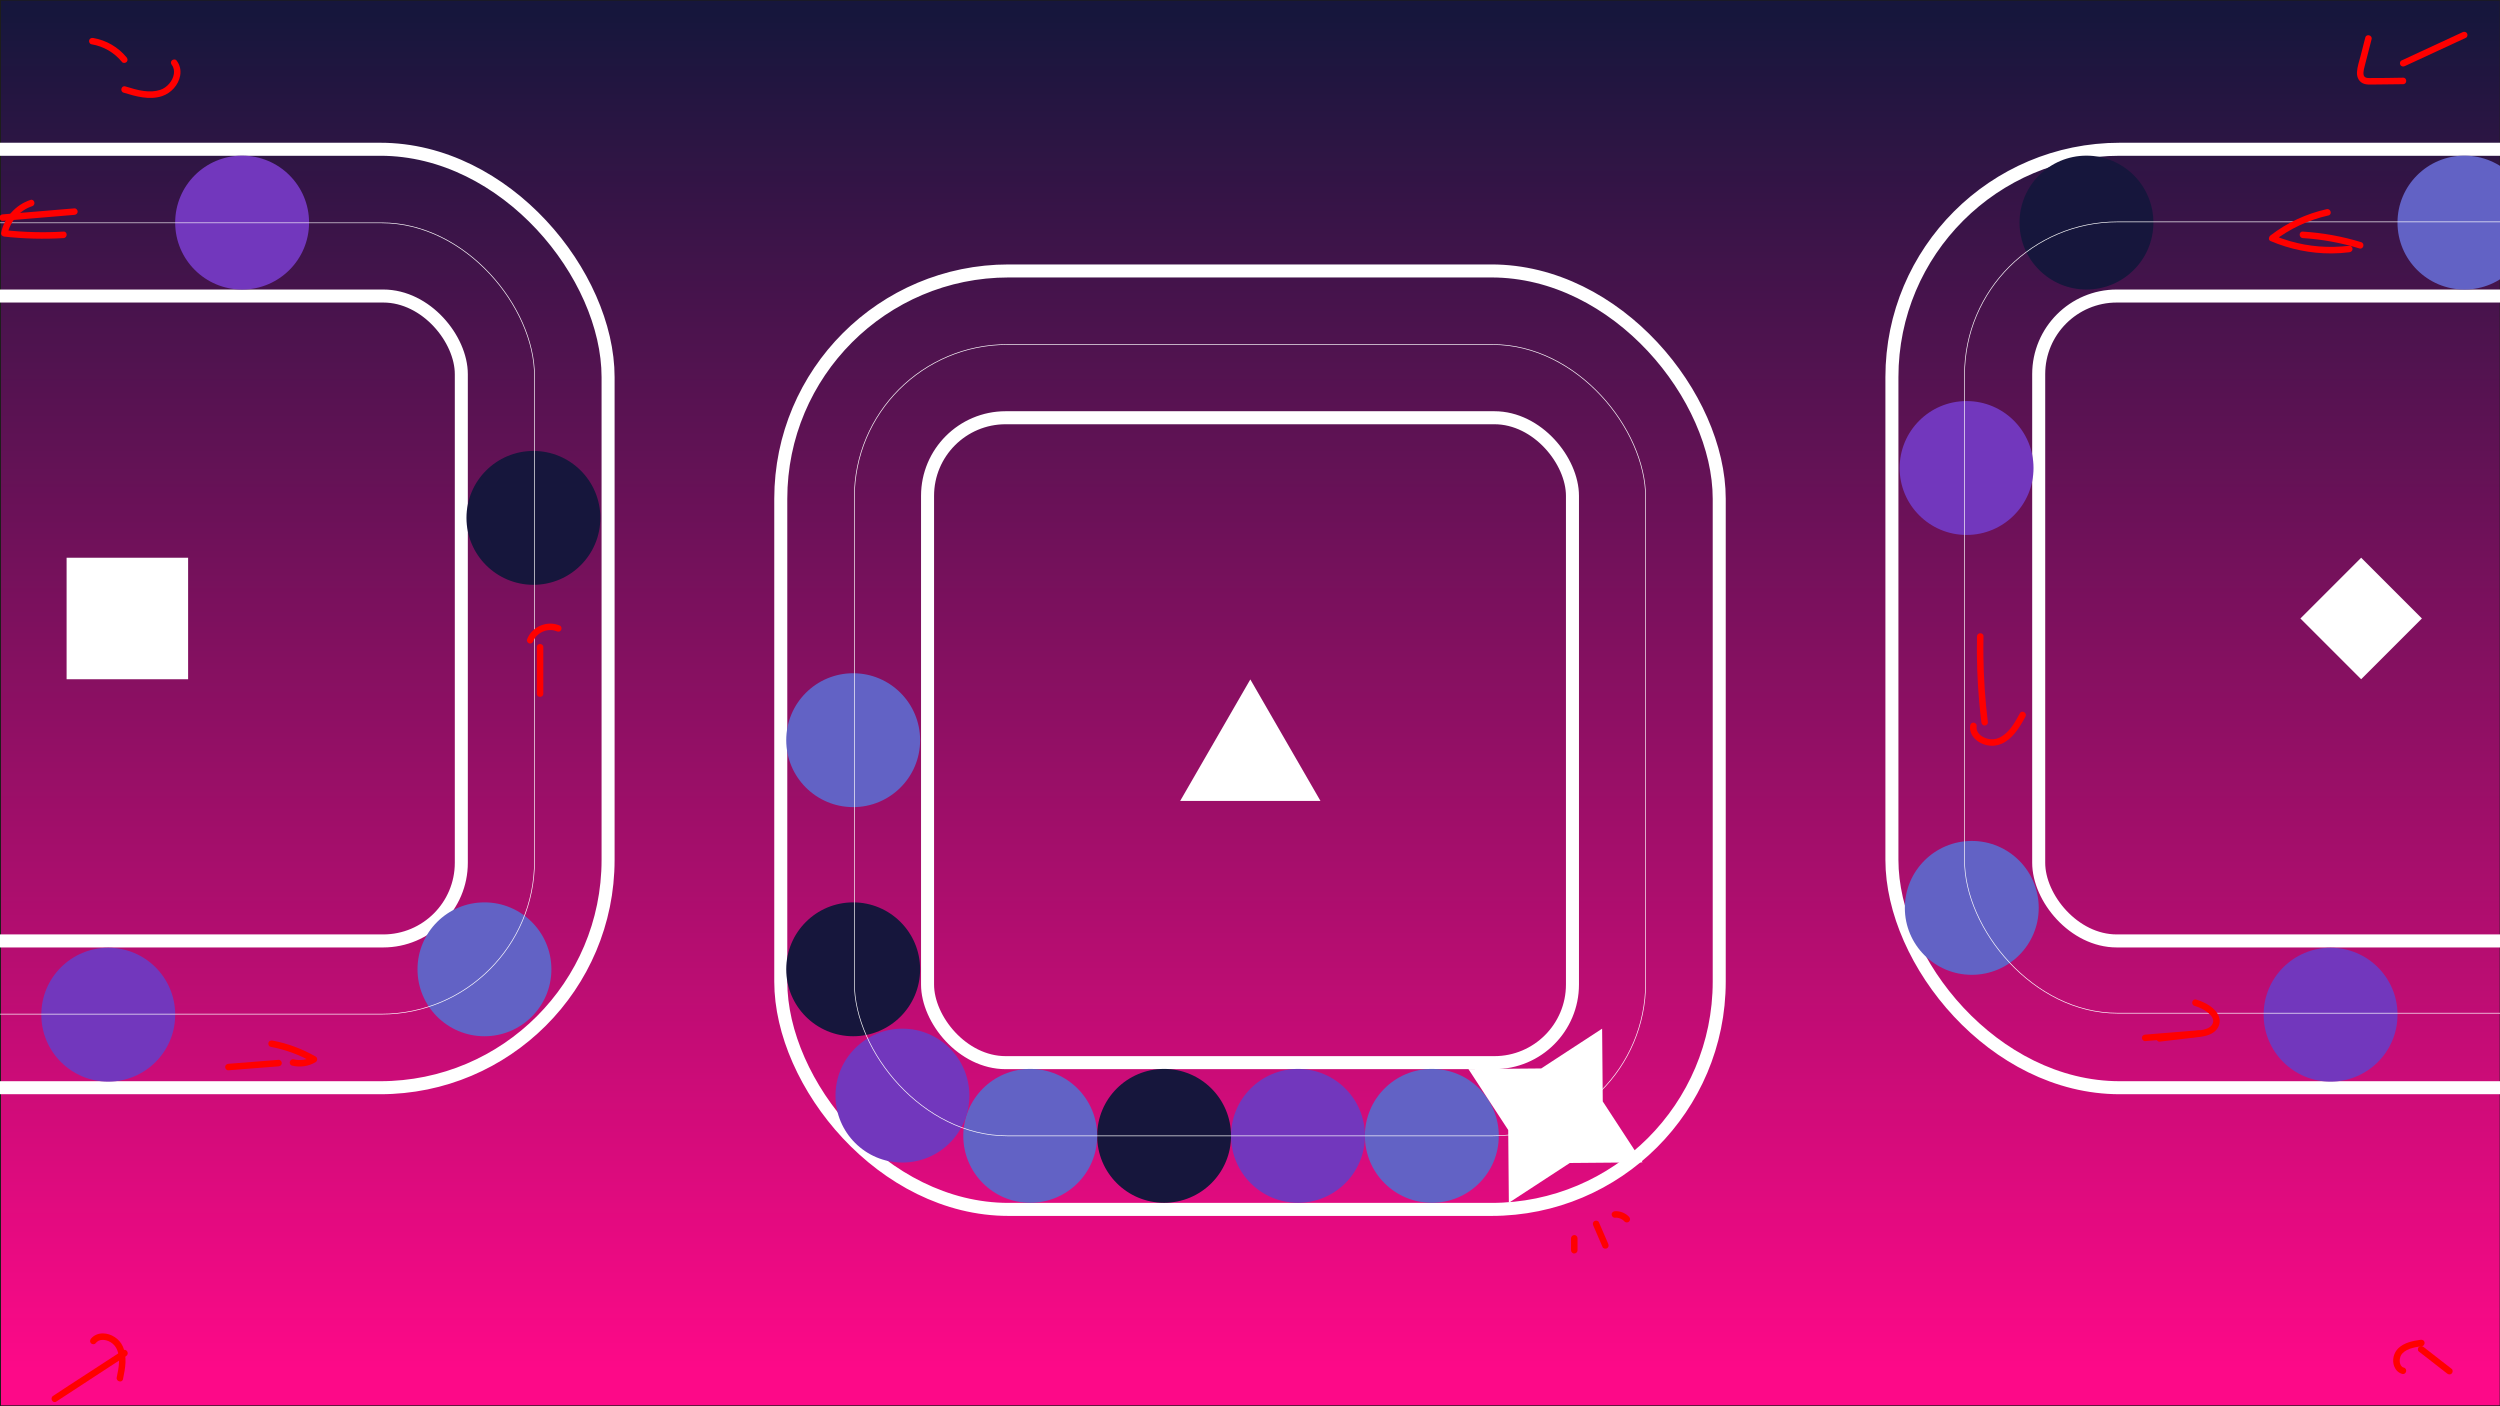 <?xml version="1.0" encoding="UTF-8"?>
<svg id="Frame_22" data-name="Frame 22" xmlns="http://www.w3.org/2000/svg" xmlns:xlink="http://www.w3.org/1999/xlink" viewBox="0 0 1920 1080">
  <rect x="0" y="0" width="1920" height="1080" fill="#333333" stroke="none"/>
  <defs>
    <style>
      .cls-1 {
        fill: #7237bd;
      }

      .cls-2 {
        fill: #fff;
      }

      .cls-3 {
        fill: #6262c5;
      }

      .cls-4 {
        fill: #16163c;
      }

      .cls-5 {
        stroke-width: .5px;
      }

      .cls-5, .cls-6 {
        fill: none;
        stroke: #fff;
      }

      .cls-5, .cls-6, .cls-7 {
        stroke-miterlimit: 10;
      }

      .cls-6 {
        stroke-width: 10px;
      }

      .cls-7 {
        fill: url(#Dégradé_sans_nom_24);
        stroke: #1d1d1b;
      }

      .cls-8 {
        fill: red;
      }
    </style>
    <linearGradient id="Dégradé_sans_nom_24" data-name="Dégradé sans nom 24" x1="-1079.6" y1="1068.81" x2="-1079.6" y2="27.87" gradientTransform="translate(2039.85)" gradientUnits="userSpaceOnUse">
      <stop offset="0" stop-color="#16163c"/>
      <stop offset="1" stop-color="#fd0988"/>
    </linearGradient>
  </defs>
  <rect class="cls-7" x=".25" y="0" width="1920" height="1079.81" transform="translate(1920.5 1079.81) rotate(-180)"/>
  <rect class="cls-6" x="599.63" y="208.09" width="720.74" height="720.74" rx="175" ry="175"/>
  <rect class="cls-6" x="712.36" y="320.82" width="495.29" height="495.29" rx="60" ry="60"/>
  <rect class="cls-6" x="1452.99" y="114.63" width="720.74" height="720.74" rx="175" ry="175"/>
  <rect class="cls-6" x="1565.72" y="227.35" width="495.29" height="495.29" rx="60" ry="60"/>
  <rect class="cls-6" x="-253.73" y="114.63" width="720.74" height="720.74" rx="175" ry="175"/>
  <rect class="cls-6" x="-141" y="227.35" width="495.29" height="495.29" rx="60" ry="60"/>
  <circle class="cls-3" cx="1099.66" cy="872.33" r="51.41"/>
  <circle class="cls-1" cx="996.85" cy="872.33" r="51.41"/>
  <circle class="cls-4" cx="894.03" cy="872.33" r="51.41"/>
  <circle class="cls-3" cx="791.22" cy="872.33" r="51.41"/>
  <circle class="cls-1" cx="693.07" cy="841.42" r="51.41"/>
  <circle class="cls-3" cx="372.06" cy="744.43" r="51.41"/>
  <circle class="cls-1" cx="83.14" cy="779.28" r="51.41"/>
  <circle class="cls-4" cx="409.66" cy="397.73" r="51.41"/>
  <circle class="cls-1" cx="185.95" cy="170.95" r="51.41"/>
  <circle class="cls-1" cx="1789.88" cy="779.28" r="51.41"/>
  <circle class="cls-3" cx="1892.69" cy="170.95" r="51.41"/>
  <circle class="cls-4" cx="1602.4" cy="170.95" r="51.41"/>
  <circle class="cls-1" cx="1510.33" cy="359.43" r="51.41"/>
  <circle class="cls-3" cx="1514.33" cy="697.25" r="51.41"/>
  <circle class="cls-4" cx="655.24" cy="744.43" r="51.41"/>
  <circle class="cls-3" cx="655.24" cy="568.46" r="51.41"/>
  <polygon class="cls-2" points="960.25 521.8 906.37 615.12 1014.13 615.12 960.25 521.8"/>
  <rect class="cls-2" x="51.15" y="428.34" width="93.32" height="93.32"/>
  <polygon class="cls-2" points="1183.64 820.57 1230.43 790.01 1230.92 845.9 1261.48 892.69 1205.59 893.18 1158.8 923.74 1158.31 867.85 1127.76 821.06 1183.64 820.57"/>
  <rect class="cls-2" x="1780.37" y="442" width="65.99" height="65.99" transform="translate(195.25 1421.36) rotate(-45)"/>
  <rect class="cls-5" x="656.13" y="264.6" width="607.73" height="607.73" rx="117.5" ry="117.5"/>
  <rect class="cls-5" x="-197.23" y="171.13" width="607.73" height="607.73" rx="117.5" ry="117.5"/>
  <rect class="cls-5" x="1508.76" y="170.4" width="607.73" height="607.73" rx="117.5" ry="117.5"/>
  <path class="cls-8" d="M1882.92,1051.32c-7.24-5.63-14.47-11.27-21.71-16.9-1.06-.83-2.5-1.04-3.54,0-.86,.86-1.07,2.7,0,3.54,7.24,5.63,14.47,11.27,21.71,16.9,1.06,.83,2.5,1.04,3.54,0,.86-.86,1.07-2.7,0-3.54h0Z"/>
  <path class="cls-8" d="M1846.18,1050.36c-.96-.27-1.33-.49-2.08-1.4,.33,.4-.2-.32-.25-.41-.15-.26-.29-.53-.41-.81,.2,.47-.12-.4-.14-.49-.07-.23-.12-.45-.17-.68-.03-.15-.06-.31-.09-.47,.03,.27,.03,.25,0-.05-.03-.32-.05-.64-.05-.97s0-.65,.03-.98c0-.1,.1-.75,.03-.31,.1-.65,.27-1.29,.48-1.91,.17-.48,.23-.63,.62-1.29,.15-.24,.3-.48,.47-.71-.26,.35,.4-.43,.44-.48,.47-.5,1-.98,1.54-1.37,1.2-.87,2.55-1.56,3.93-2.07,3.14-1.15,6.46-1.68,9.75-2.16,1.34-.2,2.07-1.89,1.75-3.08-.39-1.43-1.73-1.94-3.08-1.75-6,.89-12.41,2.09-16.97,6.43-3.65,3.48-5.07,9.31-3.19,14.05,1.1,2.77,3.16,4.89,6.08,5.72,3.1,.88,4.43-3.94,1.33-4.82h0Z"/>
  <path class="cls-8" d="M43.23,1076.41c13.9-9.17,27.84-18.28,41.81-27.34,3.96-2.57,7.93-5.13,11.9-7.69,2.7-1.74,.19-6.07-2.52-4.32-14,9.02-27.95,18.1-41.87,27.24-3.95,2.59-7.89,5.19-11.83,7.79-2.67,1.76-.17,6.1,2.52,4.32h0Z"/>
  <path class="cls-8" d="M73.4,1031.62c1.4-1.71,3.08-2.51,5.08-2.58,2.22-.08,4.38,.55,6.38,1.72,5.25,3.07,6.72,9.13,6.56,15.03-.12,4.08-.93,8.09-1.78,12.07-.67,3.14,4.15,4.48,4.82,1.33,1.76-8.29,3.39-17.2-.2-25.24-2.58-5.79-8.88-9.83-15.21-9.9-3.48-.04-6.95,1.32-9.18,4.06-.85,1.05-1.02,2.51,0,3.54,.88,.88,2.68,1.05,3.54,0h0Z"/>
  <path class="cls-8" d="M70.21,34c9.25,1.53,17.56,6.34,23.48,13.61,.85,1.05,2.65,.89,3.54,0,1.04-1.04,.86-2.49,0-3.54-6.39-7.84-15.71-13.25-25.68-14.9-1.33-.22-2.69,.35-3.08,1.75-.33,1.2,.41,2.85,1.75,3.08h0Z"/>
  <path class="cls-8" d="M94.92,71.17c9.4,2.89,19.81,5.86,29.53,2.66,6.89-2.27,12.68-8.56,13.93-15.79,.73-4.25-.19-8.23-2.84-11.64-.83-1.07-2.66-.87-3.54,0-1.05,1.05-.83,2.47,0,3.54,1.51,1.94,1.9,4.56,1.55,6.77-.43,2.76-1.71,5.36-3.53,7.47-1.86,2.17-4.2,3.93-6.9,4.82-4.03,1.33-8.31,1.43-12.49,.89-4.9-.63-9.67-2.1-14.38-3.54-3.08-.95-4.4,3.88-1.33,4.82h0Z"/>
  <path class="cls-8" d="M1891.28,24.72c-15.64,7.24-31.27,14.48-46.91,21.73-1.23,.57-1.53,2.33-.9,3.42,.74,1.26,2.19,1.47,3.42,.9,15.64-7.24,31.27-14.48,46.91-21.73,1.23-.57,1.53-2.33,.9-3.42-.74-1.26-2.19-1.47-3.42-.9h0Z"/>
  <path class="cls-8" d="M1816.55,28.82c-1.2,4.67-2.4,9.35-3.6,14.02-1.06,4.12-2.59,8.39-2.8,12.67-.2,4.04,1.7,7.77,5.75,8.96,1.97,.58,4.09,.48,6.12,.46,2.4-.03,4.8-.05,7.19-.08,5.46-.06,10.91-.12,16.37-.19,3.22-.04,3.22-5.04,0-5-8.58,.1-17.19,.38-25.77,.28-1.27-.01-2.9-.02-3.84-1.02-.85-.89-.87-2.25-.82-3.42,.08-1.56,.5-3.07,.89-4.57,.54-2.09,1.08-4.19,1.61-6.28,1.24-4.83,2.48-9.67,3.72-14.5,.8-3.12-4.02-4.45-4.82-1.33h0Z"/>
  <path class="cls-8" d="M1518.33,488.75c-.36,17.18,.23,34.39,1.8,51.5,.44,4.83,.97,9.66,1.56,14.47,.17,1.34,1.03,2.5,2.5,2.5,1.22,0,2.67-1.15,2.5-2.5-2.1-17.06-3.26-34.23-3.44-51.42-.05-4.85-.02-9.7,.08-14.55,.07-3.22-4.93-3.22-5,0h0Z"/>
  <path class="cls-8" d="M1513.08,557.44c-.99,7.67,5.99,13.5,12.88,14.92,3.93,.81,7.77,.42,11.43-1.21,3.96-1.77,7.33-4.77,10.06-8.1,3.2-3.92,5.72-8.3,8.14-12.73,1.54-2.83-2.78-5.35-4.32-2.52-3.5,6.41-7.3,13.52-13.64,17.55-2.84,1.81-5.63,2.67-8.89,2.41-2.48-.2-5.41-1.28-7.35-2.79-1.32-1.03-2.14-1.99-2.84-3.47-.53-1.11-.67-2.49-.47-4.05,.17-1.34-1.27-2.5-2.5-2.5-1.5,0-2.33,1.15-2.5,2.5h0Z"/>
  <path class="cls-8" d="M1813.37,185.98c-14.55-4.47-29.62-7.18-44.81-8.12-3.21-.2-3.2,4.8,0,5,14.76,.92,29.35,3.6,43.48,7.94,3.08,.95,4.4-3.88,1.33-4.82h0Z"/>
  <path class="cls-8" d="M1786.89,160.64c-15.62,3.48-30.45,10.39-43.14,20.16-1.28,.98-1.94,3.49,0,4.32,14.82,6.28,30.79,9.59,46.9,9.51,4.55-.02,9.1-.33,13.61-.89,1.34-.17,2.5-1.03,2.5-2.5,0-1.22-1.15-2.67-2.5-2.5-15.32,1.9-30.91,.7-45.73-3.61-4.16-1.21-8.26-2.64-12.25-4.33v4.32c12.38-9.53,26.69-16.25,41.94-19.65,3.14-.7,1.81-5.52-1.33-4.82h0Z"/>
  <path class="cls-8" d="M1647.48,799.58c13.74-1.12,27.48-2.23,41.23-3.35,1.35-.11,2.5-1.07,2.5-2.5,0-1.27-1.15-2.61-2.5-2.5-13.74,1.12-27.48,2.23-41.23,3.35-1.35,.11-2.5,1.07-2.5,2.5,0,1.27,1.15,2.61,2.5,2.5h0Z"/>
  <path class="cls-8" d="M1685.34,772.47c3.62,1.08,7.25,2.72,10.22,5.11,1.38,1.11,2.62,2.35,3.45,3.88,.61,1.12,.89,2.45,.65,3.58-.75,3.53-4.2,4.98-7.41,5.75-4.74,1.13-9.73,1.38-14.56,1.95-6.38,.75-12.76,1.51-19.14,2.26-1.34,.16-2.5,1.04-2.5,2.5,0,1.23,1.15,2.66,2.5,2.5,6.38-.75,12.76-1.51,19.14-2.26,3.11-.37,6.22-.73,9.33-1.1,2.48-.29,4.98-.58,7.4-1.24,4.47-1.23,8.65-3.89,9.96-8.59,1.21-4.34-.83-8.53-3.9-11.54-3.76-3.68-8.79-6.11-13.79-7.61-3.09-.92-4.41,3.9-1.33,4.82h0Z"/>
  <path class="cls-8" d="M417.26,532.78c0-11.92,0-23.85,0-35.77,0-3.22-5-3.22-5,0,0,11.92,0,23.85,0,35.77,0,3.22,5,3.22,5,0h0Z"/>
  <path class="cls-8" d="M409.6,492.42c1.2-3.24,4.15-6.01,7.47-7.4,1.65-.69,3.58-1.1,5.25-1.14,1-.02,1.95,.05,2.63,.18,.87,.17,2.02,.52,2.57,.76,1.23,.55,2.69,.36,3.42-.9,.62-1.07,.34-2.87-.9-3.42-9.64-4.31-21.6,.65-25.27,10.58-.47,1.27,.52,2.74,1.75,3.08,1.4,.38,2.61-.47,3.08-1.75h0Z"/>
  <path class="cls-8" d="M57.15,160.02c-18.37,1.54-36.74,3.08-55.11,4.62-1.35,.11-2.5,1.07-2.5,2.5,0,1.27,1.15,2.61,2.5,2.5,18.37-1.54,36.74-3.08,55.11-4.62,1.35-.11,2.5-1.07,2.5-2.5,0-1.27-1.15-2.61-2.5-2.5h0Z"/>
  <path class="cls-8" d="M23.39,153.54c-11.22,3.68-20.1,13.41-22.47,25.02-.35,1.72,.73,2.98,2.41,3.16,15.09,1.65,30.3,2.04,45.45,1.15,3.2-.19,3.22-5.19,0-5-15.16,.89-30.36,.5-45.45-1.15,.8,1.05,1.61,2.11,2.41,3.16,2.02-9.89,9.35-18.37,18.98-21.52,3.04-1,1.74-5.83-1.33-4.82h0Z"/>
  <path class="cls-8" d="M175.41,821.99c12.83-1.01,25.67-2.03,38.5-3.04,1.35-.11,2.5-1.07,2.5-2.5,0-1.27-1.15-2.61-2.5-2.5-12.83,1.01-25.67,2.03-38.5,3.04-1.35,.11-2.5,1.07-2.5,2.5,0,1.27,1.15,2.61,2.5,2.5h0Z"/>
  <path class="cls-8" d="M207.9,803.96c11.25,2.11,22.05,6.06,31.97,11.77v-4.32c-4.29,2.57-9.38,3.36-14.24,2.15-3.12-.78-4.45,4.04-1.33,4.82,6.13,1.53,12.66,.6,18.09-2.65,1.6-.96,1.64-3.37,0-4.32-10.28-5.9-21.52-10.08-33.17-12.27-1.33-.25-2.7,.37-3.08,1.75-.33,1.22,.41,2.82,1.75,3.08h0Z"/>
  <path class="cls-8" d="M1206.55,951.02c0,3.06,0,6.11,0,9.17,0,1.31,1.15,2.56,2.5,2.5,1.35-.06,2.5-1.1,2.5-2.5,0-3.06,0-6.11,0-9.17,0-1.31-1.15-2.56-2.5-2.5-1.35,.06-2.5,1.1-2.5,2.5h0Z"/>
  <path class="cls-8" d="M1223.62,941.18c2.39,5.53,4.78,11.05,7.17,16.58,.54,1.24,2.36,1.52,3.42,.9,1.28-.75,1.44-2.18,.9-3.42-2.39-5.53-4.78-11.05-7.17-16.58-.54-1.24-2.36-1.52-3.42-.9-1.28,.75-1.44,2.18-.9,3.42h0Z"/>
  <path class="cls-8" d="M1240.24,935.21c.41-.03,.82-.03,1.24-.02,.19,0,.39,.02,.58,.04,.09,0,.45,.05,.03,0s-.06,0,.03,0c.81,.13,1.62,.35,2.38,.65,.08,.03,.41,.17,.04,.01s-.04-.01,.03,.02c.18,.08,.35,.17,.52,.26,.37,.19,.72,.4,1.06,.63,.16,.11,.31,.24,.48,.34-.08-.05-.42-.34-.16-.12,.07,.06,.15,.12,.22,.19,.33,.28,.65,.59,.95,.91,.9,.96,2.64,.97,3.54,0,.94-1.02,.96-2.52,0-3.54-2.76-2.94-6.91-4.62-10.94-4.36-1.3,.08-2.56,1.09-2.5,2.5,.06,1.28,1.1,2.59,2.5,2.5h0Z"/>
</svg>